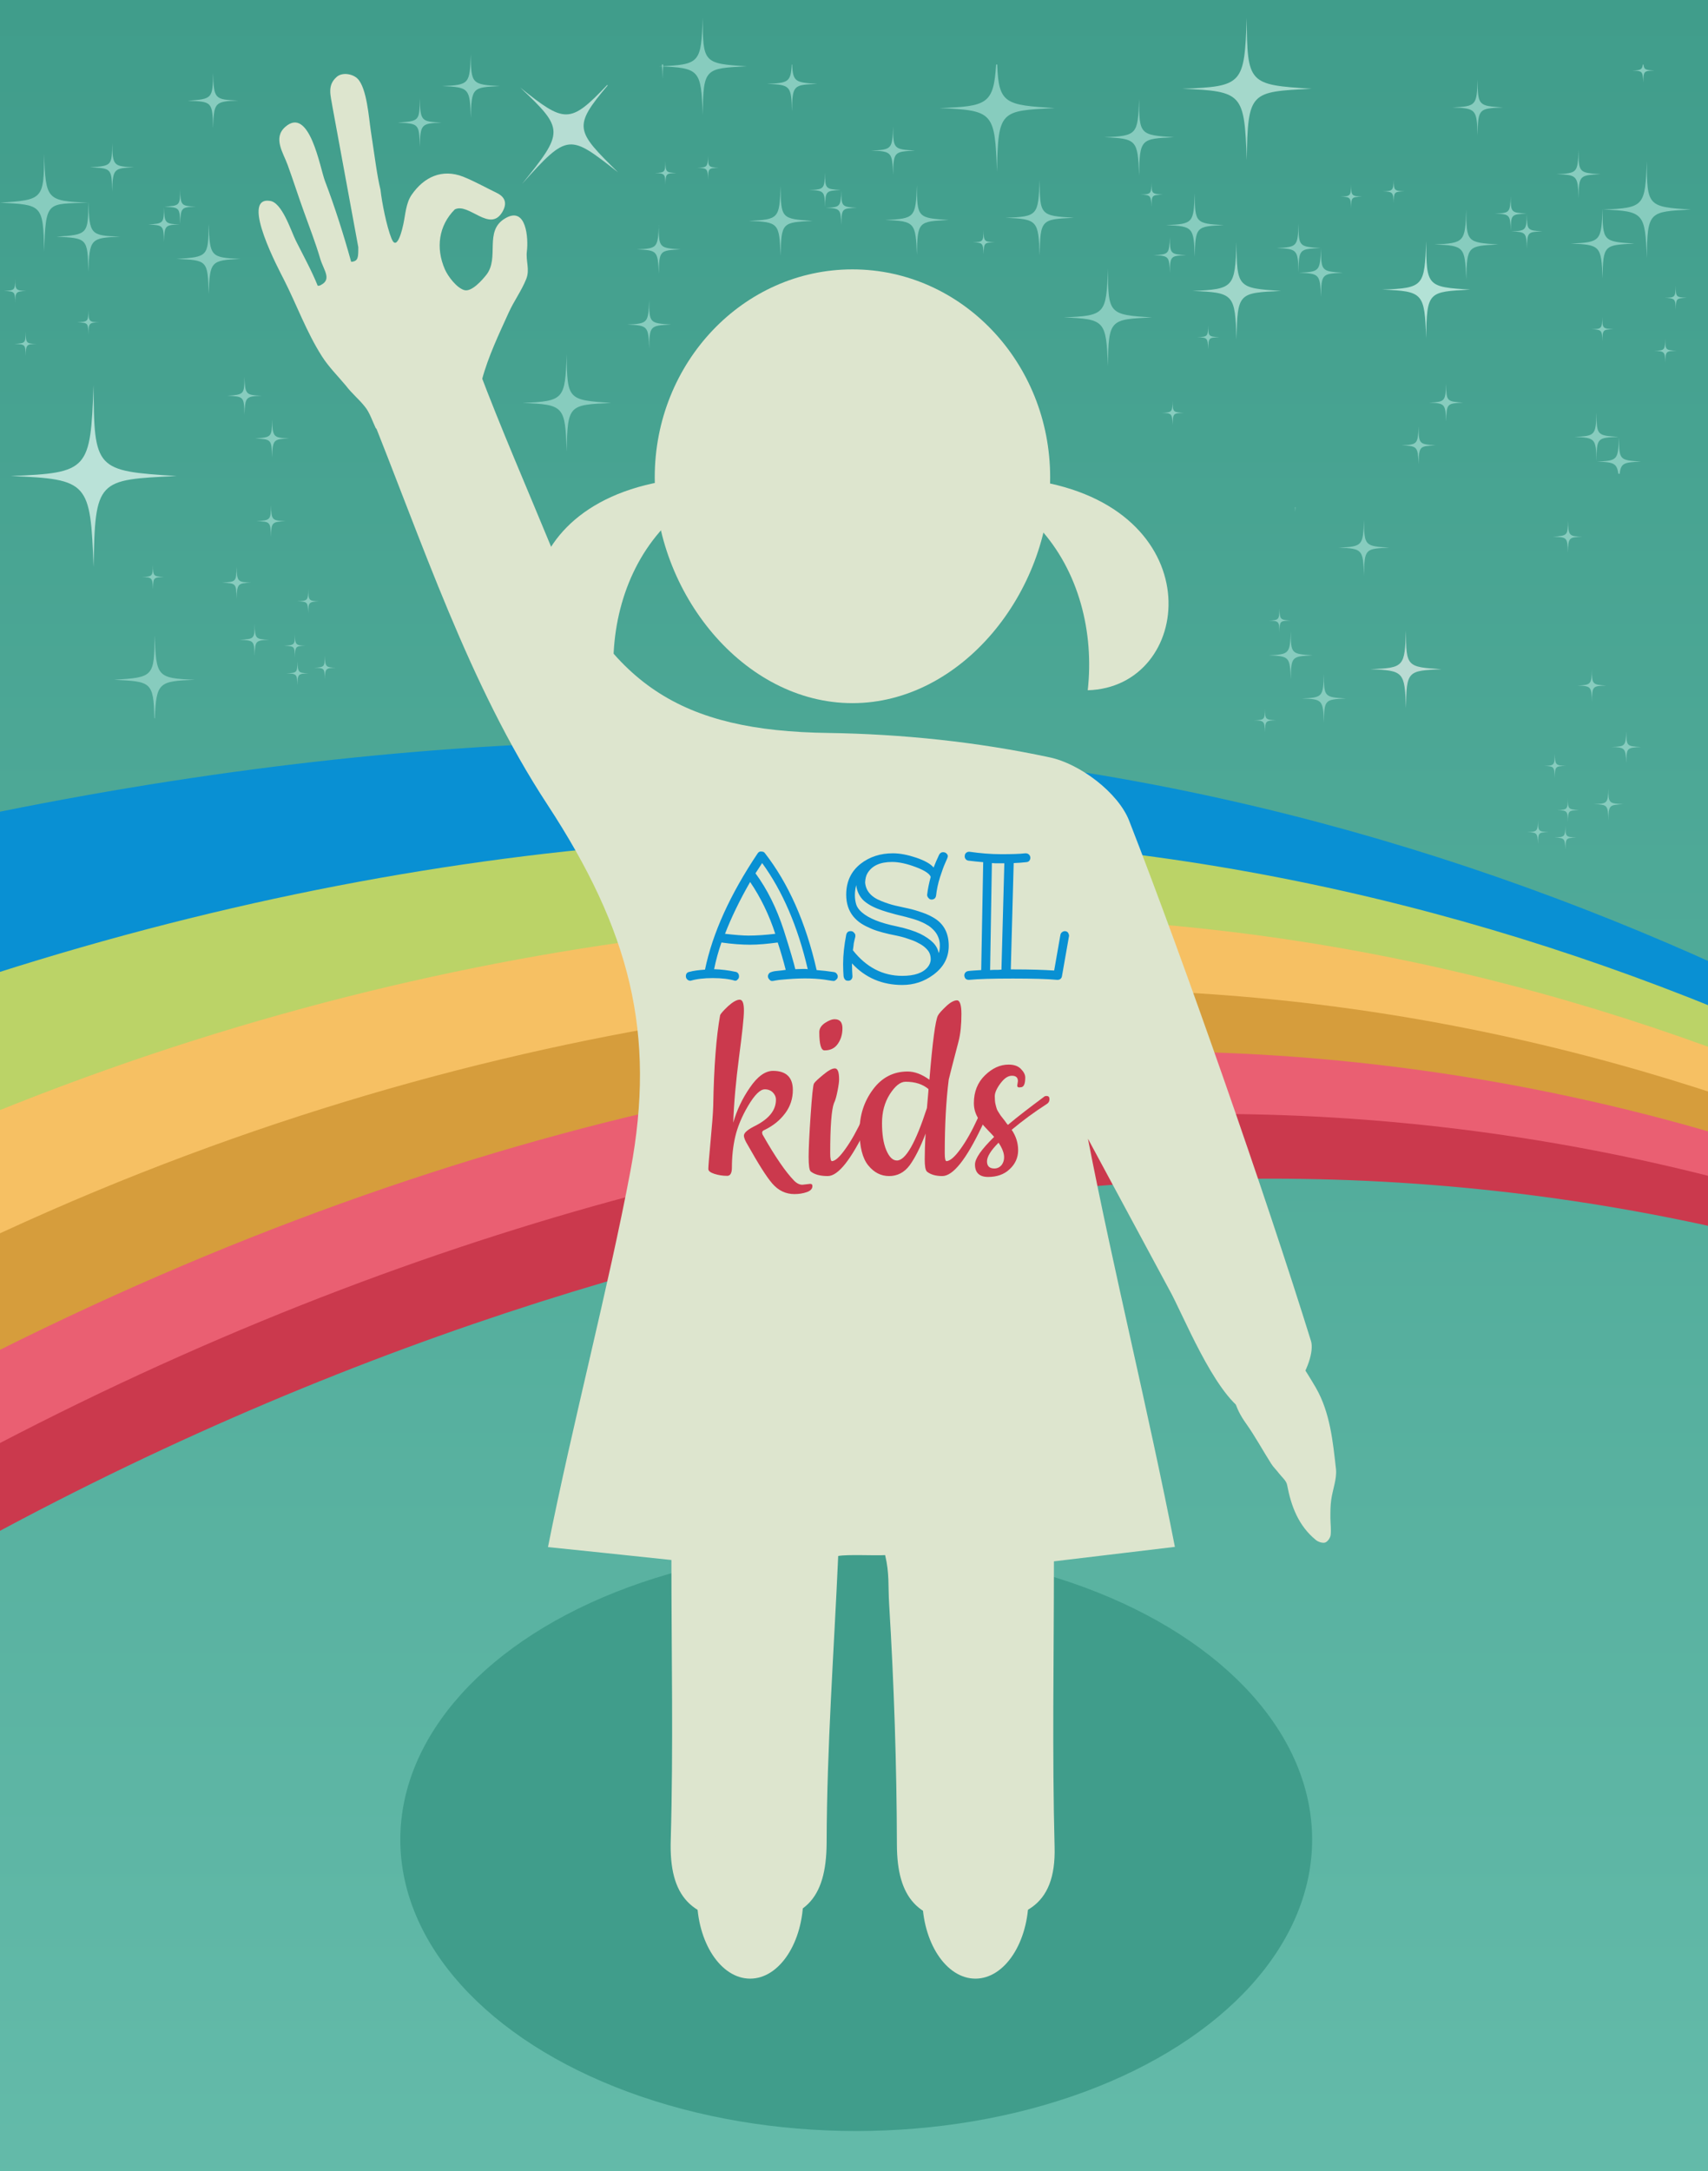 <svg xmlns="http://www.w3.org/2000/svg" xmlns:xlink="http://www.w3.org/1999/xlink" version="1.1" id="Layer_1" x="0px" y="0px" width="768px" height="976px" viewBox="0 0 768 976" enable-background="new 0 0 768 976" xml:space="preserve">
<g id="Layer_1_3_">
	<g id="Layer_3">
		<g id="Layer_6">
			
				<linearGradient id="backgroundcolor_1_" gradientUnits="userSpaceOnUse" x1="1718" y1="228" x2="1718" y2="-796" gradientTransform="matrix(1 0 0 1 -1334 796)">
				<stop offset="0" style="stop-color:#65BCAB"/>
				<stop offset="1" style="stop-color:#409D8B"/>
			</linearGradient>
			<rect id="backgroundcolor" fill="url(#backgroundcolor_1_)" width="768" height="976"/>
		</g>
	</g>
	<g id="Layer_2_1_">
		<g>
			<g>
				<g>
					<defs>
						<rect id="SVGID_1_" width="768" height="976"/>
					</defs>
					<clipPath id="SVGID_2_">
						<use xlink:href="#SVGID_1_" overflow="visible"/>
					</clipPath>
					<g id="Layer_4" clip-path="url(#SVGID_2_)">
						<g>
							<path fill="#0990D3" d="M1164.4 707.7C1080.9 629.2 988.2 550.9 878.1 488C760.2 420.7 621.9 365.7 465.3 343.9 c-172.3-24.104-372-8.2-582 48.6c-165.1 44.6-335.7 93.5-514.2 137.1l-20 163.304l73.5 9 c152.3-78.4 300.7-151.5 445.8-213.604C82 397 287.9 368.8 461.9 382.7C618.3 395.2 758.3 443.5 876.2 506.2 C987.3 565.3 1079.8 641.1 1162.1 716.7c77.4 71.1 147.7 143.9 201.5 221.7c0.104 0.2 0.3 0.4 0.4 0.6l6.8 0.8 c-1.7-2.5-3.396-5-5.2-7.5C1311.5 854.7 1242 780.7 1164.4 707.7z"/>
							<path fill="#0066B2" d="M900.3 486.9c105.604 60.3 194.6 135.5 274.8 210.8C1095.2 622.5 1006 547.2 900.3 486.9z"/>
							<path fill="#BBD367" d="M456.5 416.6c156.2 3.2 296.6 45.4 415.5 104c111.4 54.9 205 127.9 287.9 201.4 c75.196 66.7 143.9 136.5 197 211.7l7.1 0.896c-0.1-0.1-0.1-0.196-0.2-0.3c-53.896-77.5-123.8-150.7-201.2-221.7 c-82.5-75.5-175.3-151.5-286.196-210.3c-118.5-62.8-258.304-111-415-123.3C288.2 365.6 82 394.3-131.4 485.9 C-273.7 547-419.2 619.8-568.5 698.5l184.4 22.5c77.3-52.4 154.1-100.6 230.6-144.1"/>
							<path fill="#F6C063" d="M-379.5 715.5l103.2 12.6c30.2-22.896 60.5-44.896 90.9-65.896C34.8 509.8 264.3 455 447.4 448.5 c159-5.6 301.6 30.7 420.9 84.7c111.8 50.5 205.8 120.6 288.8 191.896C1231.3 788.8 1298 854.7 1350.4 927l6.696 0.8 c-52.896-75-121.3-144.2-196.5-211.1C1077.8 643.1 984.1 570.2 872.7 515.3C754 456.8 613.6 414.9 457.4 412.3 C279.2 409.3 61.3 450.6-154 573.7"/>
							<path fill="#D69D3C" d="M1158.1 721.9C1074.9 650.3 980.5 580.1 868.8 529.7C749.7 476 607.4 439.5 448.4 445.4 C264.8 452.2 34.5 508-186.5 661.3c-29.1 20.2-58 41.2-86.9 63.104l70.7 8.6C24.1 574.5 251 498.6 434.4 482 c162.1-14.6 309.1 16.5 429.9 66.1c112 46 206.8 113 290.8 182.7c70.9 58.8 136.5 121.7 187.6 190.9l7.198 0.9 C1297.7 850.8 1231.2 784.8 1158.1 721.9z"/>
							<path fill="#EA5F72" d="M1155.9 725.1C1071.9 655.4 977.1 588.4 865.1 542.4C744.3 492.8 597.3 461.6 435.2 476.3 c-183.4 16.604-410.3 92.4-637.1 251l61.6 7.5C57.8 602.9 257.2 535.9 419.8 512.8c164.7-23.396 317.2 1.9 441 47.9 c111.8 41.5 207.7 106.7 291.9 174.1c69.3 55.5 133.6 114.2 183.8 180.5l7.2 0.9C1292.4 846.8 1226.8 783.9 1155.9 725.1z"/>
							<path fill="#CB394D" d="M1152.9 731.6C1068.8 664.2 972.9 599 861 557.5c-123.8-46-276.3-71.2-441-47.9 C257.4 532.7 58 599.7-140.1 731.6l53.9 6.604C84.1 631.5 256.1 572.3 399.4 545.8C571 514.1 727.4 532.7 857.1 575.4 c111.304 36.7 207.7 99 292.7 164.8c66.7 51.7 128.2 108 177.9 170.7l9.1 1.1C1286.5 845.8 1222.2 787.1 1152.9 731.6z"/>
						</g>
					</g>
				</g>
			</g>
		</g>
	</g>
	<g id="Layer_1_2_">
		<g id="Layer_7">
			<ellipse fill="#409D8B" cx="385" cy="827" rx="205" ry="131"/>
		</g>
		<g id="Layer_5">
			<g>
				<path fill="#87CCBE" d="M748.8 152.2c-0.2 5.2-0.2 5.4-5 5.5c4.7 0.2 4.9 0.4 5 5.5c0.103-5.4 0.2-5.3 5-5.5 C748.899 157.4 748.8 157.4 748.8 152.2z"/>
				<path fill="#87CCBE" d="M753.5 128.4c-0.2 5.2-0.2 5.4-5 5.5c4.7 0.2 4.9 0.4 5 5.5c0.1-5.4 0.2-5.3 5-5.5 C753.6 133.6 753.5 133.6 753.5 128.4z"/>
				<path fill="#87CCBE" d="M720.5 142.5c-0.2 5.2-0.2 5.4-5 5.5c4.7 0.2 4.9 0.4 5 5.5c0.1-5.4 0.2-5.3 5-5.5 C720.6 147.7 720.5 147.7 720.5 142.5z"/>
				<path fill="#87CCBE" d="M709.8 89.2c0.103-10.5 0.5-10.4 9.9-10.9c-9.7-0.6-9.9-0.7-9.9-10.9c-0.397 10.2-0.5 10.5-9.897 10.9 C709.2 78.6 709.5 79 709.8 89.2z"/>
				<path fill="#87CCBE" d="M728 196.6c-0.5 10.2-0.601 10.5-9.9 10.9c7.303 0.3 8.9 0.6 9.6 5.5h0.6c0.5-5.1 2.3-5.1 9.603-5.5 C728.2 206.9 728 206.8 728 196.6z"/>
				<path fill="#87CCBE" d="M727.8 196.4c-9.7-0.6-9.897-0.7-9.897-10.9c-0.399 10.2-0.603 10.5-9.899 10.9 c9.3 0.4 9.6 0.7 9.9 10.9C717.899 196.7 718.3 196.8 727.8 196.4z"/>
				<path fill="#87CCBE" d="M705 358.8c-0.101 5.104-0.2 5.2-4.8 5.4c4.6 0.1 4.7 0.4 4.8 5.396c0.1-5.3 0.2-5.196 5-5.396 C705.1 363.8 705 363.8 705 358.8z"/>
				<path fill="#87CCBE" d="M691.6 368.7c-0.197 5.1-0.396 5.2-5 5.396c4.604 0.1 4.7 0.4 5 5.304c0-5.2 0.2-5.2 4.803-5.304 C691.7 373.8 691.6 373.8 691.6 368.7z"/>
				<path fill="#87CCBE" d="M703.899 371.1c-0.199 5.104-0.199 5.2-5 5.4c4.697 0.2 4.7 0.4 5 5.4c0.101-5.2 0.197-5.2 5-5.4 C704 376.3 703.9 376.2 703.9 371.1z"/>
				<path fill="#87CCBE" d="M699.1 349.7c0.104-5.2 0.2-5.2 5-5.4c-4.697-0.2-4.8-0.396-5-5.396c-0.1 5.1-0.197 5.3-4.8 5.4 C698.8 344.5 698.9 344.6 699.1 349.7z"/>
				<path fill="#87CCBE" d="M595.3 324.9c0.103-10.5 0.5-10.4 9.9-10.9c-9.7-0.6-9.9-0.7-9.9-10.9c-0.397 10.2-0.6 10.5-9.897 10.9 C594.7 314.3 594.9 314.7 595.3 324.9z"/>
				<path fill="#87CCBE" d="M580.399 305.5c0.101-10.5 0.5-10.4 9.897-10.9c-9.7-0.6-9.897-0.7-9.897-10.8 c-0.399 10-0.603 10.4-9.899 10.8C579.8 295 580 295.3 580.4 305.5z"/>
				<path fill="#BAE2D8" d="M42.1 255c0.6-39.6 1.8-39.3 37.3-41c-36.3-2.3-37.2-2.7-37.3-40.9C40.6 211.3 40 212.6 4.8 214 C39.9 215.4 40.6 216.8 42.1 255z"/>
				<path fill="#87CCBE" d="M582.5 228h-0.2c0.103 0.6 0.1 1.3 0.1 2.1C582.5 229.3 582.5 228.6 582.5 228z"/>
				<path fill="#87CCBE" d="M575.3 284.3c0.103-5.2 0.2-5.2 5-5.3c-4.7-0.4-4.8-0.4-5-5.4c-0.1 5-0.2 5.2-4.8 5.4 C575.1 279.1 575.2 279.4 575.3 284.3z"/>
				<path fill="#87CCBE" d="M731.3 328.7c-0.397 6.7-0.397 6.896-6.7 7.1c6.2 0.2 6.3 0.5 6.7 7.3c0-7 0.2-6.896 6.5-7.3 C731.399 335.5 731.3 335.4 731.3 328.7z"/>
				<path fill="#87CCBE" d="M723.2 354.4c-0.2 6.696-0.4 6.896-6.5 7.1c6.199 0.2 6.3 0.5 6.5 7.3c0.1-7 0.396-6.896 6.699-7.3 C723.399 361.2 723.2 361.1 723.2 354.4z"/>
				<path fill="#87CCBE" d="M722.3 308.2c-6.3-0.4-6.5-0.5-6.5-7.3c-0.2 6.8-0.397 7-6.5 7.3c6.2 0.2 6.3 0.5 6.5 7.3 C715.899 308.4 716.1 308.4 722.3 308.2z"/>
				<path fill="#87CCBE" d="M568.8 329.2c0.103-5.2 0.2-5.2 5-5.4c-4.8-0.2-5-0.398-5-5.3c-0.1 5-0.2 5.2-5 5.3 C568.5 324 568.6 324.2 568.8 329.2z"/>
				<path fill="#87CCBE" d="M738.899 37.1c0.101-5.2 0.197-5.2 5-5.4c-3.801-0.2-4.699-0.3-4.899-2.7h-0.3 c-0.301 2.4-1.104 2.6-4.801 2.7C738.6 31.9 738.6 32 738.9 37.1z"/>
				<path fill="#9FD6C9" d="M556 108.9c-0.7 20.3-1.101 21.1-19.8 21.9c18.8 0.7 19.1 1.5 19.8 21.8c0.399-21.1 1-20.9 20-21.8 C556.6 129.5 556.1 129.4 556 108.9z"/>
				<path fill="#87CCBE" d="M498.2 120.8c-0.801 20.5-1.104 21.1-20 21.9c18.8 0.7 19.1 1.5 20 21.8c0.199-21.1 1-20.9 19.8-21.8 C498.7 141.5 498.2 141.2 498.2 120.8z"/>
				<path fill="#B3E2D6" d="M641.3 108.4c-0.8 20.3-1.1 21.1-19.8 21.8c18.6 0.7 19 1.6 19.8 21.9c0.2-21.2 1-20.9 19.8-21.9 C641.8 129 641.3 128.8 641.3 108.4z"/>
				<path fill="#87CCBE" d="M740.5 72.4c-0.8 20.3-1.101 21.1-19.8 21.8c18.6 0.7 19 1.6 19.8 21.9c0.2-21.2 1-20.9 19.8-21.9 C741 93 740.5 92.7 740.5 72.4z"/>
				<path fill="#A4D8CB" d="M560.6 72c0.5-31 1.5-30.7 29.2-32.1c-28.397-1.8-29-2.1-29.2-31.9c-1.1 29.8-1.6 30.9-29 31.9 C558.899 41 559.5 42.1 560.6 72z"/>
				<path fill="#87CCBE" d="M474.3 48.6C452.2 47.2 449 46.8 448.4 29h-0.5c-1.103 17.9-4.103 18.8-25.5 19.6 c24.397 1 24.9 1.9 25.9 28.6C448.8 49.6 449.7 49.8 474.3 48.6z"/>
				<path fill="#87CCBE" d="M550.3 101.2c-12.7-0.7-13-1-13.1-14.3c-0.5 13.3-0.604 13.8-12.9 14.3c12.2 0.5 12.5 1 12.9 14.3 C537.5 101.7 538 101.8 550.3 101.2z"/>
				<path fill="#87CCBE" d="M526 106.6c-0.3 7.5-0.3 7.8-7.3 8.1c6.896 0.3 7.1 0.5 7.3 8.1c0.1-7.8 0.399-7.8 7.399-8.1 C526.2 114.3 526.1 114.1 526 106.6z"/>
				<path fill="#87CCBE" d="M594 111.7c-0.5 10.2-0.601 10.5-9.9 10.9c9.303 0.4 9.4 0.7 9.9 10.9c0.1-10.5 0.5-10.4 9.8-10.9 C594.3 122 594 121.9 594 111.7z"/>
				<path fill="#87CCBE" d="M637.899 191.7c-0.399 7.9-0.5 8.2-7.699 8.5c7.199 0.3 7.3 0.6 7.7 8.5 c0.101-8.2 0.397-8.1 7.601-8.5C638.1 199.7 637.9 199.6 637.9 191.7z"/>
				<path fill="#87CCBE" d="M650.3 172.5c-0.397 7.9-0.5 8.2-7.7 8.5c7.2 0.3 7.3 0.6 7.7 8.5c0.103-8.2 0.4-8.1 7.603-8.5 C650.5 180.5 650.3 180.4 650.3 172.5z"/>
				<path fill="#87CCBE" d="M593.8 111.5c-9.7-0.6-9.897-0.7-9.897-10.9c-0.399 10.2-0.603 10.5-9.899 10.9 c9.3 0.4 9.6 0.7 9.9 10.9C584 111.8 584.3 112 593.8 111.5z"/>
				<path fill="#87CCBE" d="M659.3 94.2c-0.5 14.6-0.8 15.1-14.3 15.7c13.5 0.5 13.7 1 14.3 15.7c0.3-15.1 0.7-15 14.4-15.7 C659.7 109 659.3 108.9 659.3 94.2z"/>
				<path fill="#87CCBE" d="M720.6 93.8c-0.6 14.6-0.8 15.1-14.3 15.7c13.4 0.5 13.7 1.1 14.3 15.7c0.2-15.2 0.7-15 14.303-15.7 C720.899 108.6 720.6 108.5 720.6 93.8z"/>
				<path fill="#87CCBE" d="M686.6 96.2c-0.3 7.3-0.396 7.6-7.1 7.8c6.7 0.3 6.8 0.5 7.1 7.8c0.104-7.6 0.303-7.5 7-7.8 C686.7 103.6 686.6 103.5 686.6 96.2z"/>
				<path fill="#87CCBE" d="M686.399 96c-7-0.4-7.103-0.5-7.103-7.8c-0.3 7.3-0.397 7.6-7.1 7.8c6.697 0.3 6.9 0.5 7.1 7.8 C679.399 96.3 679.6 96.4 686.4 96z"/>
				<path fill="#87CCBE" d="M543.3 146.2c-0.2 5.1-0.2 5.2-5 5.4c4.7 0.1 4.7 0.4 5 5.4c0.103-5.3 0.2-5.2 5-5.4 C543.399 151.3 543.3 151.3 543.3 146.2z"/>
				<path fill="#87CCBE" d="M527.3 180.2c-0.2 5.1-0.2 5.2-5 5.4c4.7 0.1 4.7 0.4 5 5.4c0.103-5.3 0.2-5.2 5-5.4 C527.399 185.3 527.3 185.3 527.3 180.2z"/>
				<path fill="#87CCBE" d="M626.7 91.4c0-5.2 0.199-5.2 4.8-5.4c-4.7-0.2-4.8-0.4-4.8-5.3c-0.2 5-0.4 5.2-5 5.3 C626.3 86.2 626.5 86.4 626.7 91.4z"/>
				<path fill="#87CCBE" d="M607.5 83c-0.101 5.1-0.2 5.2-4.8 5.4c4.6 0.1 4.7 0.4 4.8 5.4c0.1-5.3 0.2-5.2 5-5.4 C607.7 88.1 607.6 88.1 607.5 83z"/>
				<path fill="#87CCBE" d="M442.3 103.5c-0.2 5.1-0.2 5.3-5 5.4c4.7 0.2 4.7 0.4 5 5.4c0.103-5.2 0.2-5.2 5-5.4 C442.5 108.7 442.3 108.5 442.3 103.5z"/>
				<path fill="#87CCBE" d="M517.8 82.1c-0.2 5.1-0.2 5.2-5 5.4c4.603 0.1 4.7 0.4 5 5.4c0-5.3 0.2-5.2 5-5.4 C517.899 87.1 517.8 87.1 517.8 82.1z"/>
				<path fill="#87CCBE" d="M512.2 79c0.199-16.7 0.8-16.6 15.699-17.3c-15.399-1-15.699-1.2-15.699-17.3 c-0.604 16.1-0.801 16.7-15.7 17.3C511.2 62.3 511.6 62.9 512.2 79z"/>
				<path fill="#BADBD3" d="M632.2 318.35c0.199-16.899 0.8-16.8 16-17.5c-15.604-1-16-1.1-16-17.4c-0.604 16.3-0.801 16.8-16 17.4 C631.3 301.4 631.6 302.1 632.2 318.35z"/>
				<path fill="#87CCBE" d="M613.3 258.7c0.2-12.1 0.603-12 11.4-12.5c-11-0.7-11.301-0.8-11.4-12.5c-0.397 11.6-0.6 12-11.3 12.5 C612.7 246.6 612.9 247.1 613.3 258.7z"/>
				<path fill="#87CCBE" d="M664.399 60.8c0.197-12.1 0.601-12 11.397-12.5c-11-0.7-11.3-0.8-11.397-12.5 c-0.399 11.6-0.603 12-11.303 12.5C663.8 48.7 664 49.2 664.4 60.8z"/>
				<path fill="#87CCBE" d="M412.3 131.9c-0.2 5.2-0.2 5.4-5 5.5c4.7 0.2 4.9 0.4 5 5.5c0.101-5.4 0.2-5.3 5-5.5 C412.398 137.2 412.3 137.1 412.3 131.9z"/>
				<path fill="#87CCBE" d="M401.6 78.6c0.104-10.5 0.5-10.4 9.9-10.9c-9.7-0.6-9.9-0.7-9.9-10.9C401.2 67 401.1 67.3 391.7 67.7 C401 68 401.2 68.4 401.6 78.6z"/>
				<path fill="#87CCBE" d="M254.8 159.25c-0.7 20.3-1.1 21.1-19.8 21.9c18.8 0.7 19.1 1.5 19.8 21.8c0.4-21.1 1-20.9 20-21.8 C255.4 179.8 255 179.8 254.8 159.25z"/>
				<path fill="#87CCBE" d="M298.2 29h-0.6c0.2 1.7 0.3 3.8 0.4 6.5C298 32.8 298.1 30.7 298.2 29z"/>
				<path fill="#87CCBE" d="M316 8c-0.8 20.3-1.1 21.1-19.8 21.8c18.6 0.7 19 1.6 19.8 21.9c0.2-21.2 1-20.9 19.8-21.9 C316.4 28.6 316 28.3 316 8z"/>
				<path fill="#87CCBE" d="M467.5 81c-0.7 15.8-0.8 16.4-15.4 16.9c14.5 0.6 14.8 1.2 15.4 17c0.2-16.4 0.8-16.3 15.399-17 C467.899 97 467.5 96.8 467.5 81z"/>
				<path fill="#B6DDD3" d="M234.812 82.611c20.676-23.104 21.235-22.222 43.088-5.143c-18.992-18.701-20.458-20.369-4.644-39.083 l-0.227-0.196c-16.808 17.722-19.115 17.179-39.12 1.172C253.824 58.1 253.6 59.3 234.8 82.611z"/>
				<path fill="#87CCBE" d="M224.8 38.7c-12.7-0.7-13-1-13.1-14.3c-0.5 13.3-0.6 13.8-12.9 14.3c12.2 0.5 12.5 1 12.9 14.3 C212 39.2 212.5 39.3 224.8 38.7z"/>
				<path fill="#87CCBE" d="M296.25 101.2c-0.5 10.2-0.6 10.5-9.9 10.9c9.3 0.4 9.4 0.7 9.9 10.9c0.1-10.5 0.5-10.4 9.8-10.9 C296.45 111.5 296.2 111.4 296.2 101.2z"/>
				<path fill="#87CCBE" d="M329.7 181.1c-0.4 7.9-0.5 8.2-7.7 8.5c7.2 0.3 7.3 0.6 7.7 8.5c0.1-8.2 0.4-8.1 7.6-8.5 C329.9 189.1 329.7 189 329.7 181.1z"/>
				<path fill="#87CCBE" d="M342.1 162c-0.4 7.9-0.5 8.2-7.7 8.5c7.2 0.3 7.3 0.6 7.7 8.5c0.1-8.2 0.4-8.1 7.6-8.5 C342.3 169.9 342.1 169.8 342.1 162z"/>
				<path fill="#87CCBE" d="M301.8 145.9c-9.7-0.6-9.9-0.7-9.9-10.9c-0.4 10.2-0.6 10.5-9.9 10.9c9.3 0.4 9.6 0.7 9.9 10.9 C292 146.3 292.4 146.4 301.8 145.9z"/>
				<path fill="#87CCBE" d="M351 83.6c-0.5 14.6-0.8 15.1-14.3 15.7c13.5 0.5 13.7 1 14.3 15.7c0.3-15.1 0.7-15 14.4-15.7 C351.4 98.4 351.1 98.3 351 83.6z"/>
				<path fill="#87CCBE" d="M412.3 83.2c-0.6 14.6-0.8 15.1-14.3 15.7c13.398 0.5 13.7 1.1 14.3 15.7c0.2-15.2 0.7-15 14.3-15.7 C412.7 98 412.3 97.9 412.3 83.2z"/>
				<path fill="#87CCBE" d="M378.3 85.6c-0.3 7.3-0.4 7.6-7.1 7.8c6.7 0.3 6.8 0.5 7.1 7.8c0.1-7.6 0.3-7.5 7-7.8 C378.5 93 378.3 92.9 378.3 85.6z"/>
				<path fill="#87CCBE" d="M378.1 85.4c-7-0.4-7.1-0.5-7.1-7.8c-0.3 7.3-0.4 7.6-7.1 7.8c6.7 0.3 6.9 0.5 7.1 7.8 C371.1 85.7 371.4 85.8 378.1 85.4z"/>
				<path fill="#87CCBE" d="M68.8 254c-0.2 5.1-0.2 5.2-5 5.4c4.7 0.1 4.7 0.4 5 5.4c0.1-5.3 0.2-5.2 5-5.4 C69 259.1 68.8 259.1 68.8 254z"/>
				<path fill="#87CCBE" d="M318.4 80.8c0-5.2 0.2-5.2 4.8-5.4c-4.7-0.2-4.8-0.4-4.8-5.3c-0.2 5-0.4 5.2-5 5.3 C318.1 75.6 318.2 75.8 318.4 80.8z"/>
				<path fill="#87CCBE" d="M299.2 72.4c-0.1 5.1-0.2 5.2-4.8 5.4c4.6 0.1 4.7 0.4 4.8 5.4c0.1-5.3 0.2-5.2 5-5.4 C299.4 77.5 299.3 77.5 299.2 72.4z"/>
				<path fill="#87CCBE" d="M356.1 50.2c0.2-12.1 0.6-12 11.4-12.5c-9.7-0.6-11-0.8-11.3-8.7H356c-0.4 8-1.7 8.3-11.1 8.7 C355.5 38.1 355.8 38.6 356.1 50.2z"/>
				<path fill="#87CCBE" d="M11.5 149.1c0 5.2-0.1 5.2-5 5.5c4.8 0.2 5 0.2 5 5.5c0.2-5.2 0.3-5.4 5-5.5 C11.7 154.5 11.7 154.3 11.5 149.1z"/>
				<path fill="#87CCBE" d="M11.8 130.8c-4.8-0.2-4.9-0.4-5-5.5c0 5.2-0.1 5.2-5 5.5c4.8 0.2 5 0.2 5 5.5 C6.9 131.2 7.1 131 11.8 130.8z"/>
				<path fill="#87CCBE" d="M39.7 139.4c0 5.2-0.1 5.2-5 5.5c4.8 0.2 5 0.2 5 5.5c0.2-5.2 0.3-5.4 5-5.5 C40 144.8 39.9 144.6 39.7 139.4z"/>
				<path fill="#87CCBE" d="M50.4 86.1c0.4-10.2 0.6-10.5 9.9-10.9c-9.4-0.4-9.6-0.7-9.9-10.9c0 10.2-0.2 10.3-9.9 10.9 C49.9 75.7 50.3 75.5 50.4 86.1z"/>
				<path fill="#87CCBE" d="M69.5 285.6c-0.1 18.7-0.5 18.9-18.2 20c16.4 0.8 17.8 0.7 18.1 17.3h0.2c0.7-16.102 1.8-16.7 18-17.3 C70.5 304.9 70.3 304.2 69.5 285.6z"/>
				<path fill="#87CCBE" d="M132.6 295.7c0.1-5.1 0.2-5.3 4.8-5.4c-4.6-0.2-4.7-0.4-4.8-5.4c0 5.1-0.1 5.1-5 5.4 C132.4 290.5 132.5 290.4 132.6 295.7z"/>
				<path fill="#87CCBE" d="M146 305.5c0.2-5 0.4-5.2 5-5.3c-4.6-0.2-4.7-0.4-5-5.4c0 5.1-0.1 5.1-4.8 5.4 C145.8 300.3 146 300.3 146 305.5z"/>
				<path fill="#87CCBE" d="M133.7 308.1c0.2-5.1 0.2-5.2 5-5.399c-4.7-0.2-4.7-0.4-5-5.4c0 5.1-0.1 5.2-5 5.4 C133.4 302.9 133.6 302.9 133.7 308.1z"/>
				<path fill="#87CCBE" d="M143.4 270.3c-4.6-0.1-4.7-0.4-4.8-5.4c-0.1 5.1-0.2 5.2-5 5.4c4.7 0.2 4.8 0.2 5 5.4 C138.7 270.7 138.8 270.6 143.4 270.3z"/>
				<path fill="#87CCBE" d="M705 234c0 6.8-0.2 6.8-6.7 7.3c6.3 0.2 6.5 0.2 6.7 7.1c0.2-6.7 0.399-6.9 6.5-7.1 C705.399 241.1 705.3 240.8 705 234z"/>
				<path fill="#87CCBE" d="M106.3 254.8c0 6.7-0.1 6.8-6.5 7.1c6.3 0.4 6.5 0.2 6.5 7.3c0.4-6.8 0.5-7 6.7-7.3 C106.7 261.7 106.7 261.5 106.3 254.8z"/>
				<path fill="#87CCBE" d="M121 287.6c-6.2-0.2-6.3-0.5-6.5-7.1c0 6.7-0.2 6.8-6.7 7.1c6.3 0.4 6.5 0.2 6.7 7.3 C114.7 288.1 114.8 287.9 121 287.6z"/>
				<path fill="#87CCBE" d="M121.8 227c0 6.8-0.2 6.9-6.5 7.3c6.2 0.2 6.4 0.2 6.5 7.3c0.2-6.8 0.4-7 6.5-7.3 C122.2 234 122.1 233.8 121.8 227z"/>
				<path fill="#87CCBE" d="M19.8 69.3c0 20.3-0.5 20.6-19.8 21.8c18.8 1 19.5 0.7 19.8 21.9c0.905-22.97 1.095-21.196 19.8-21.9 C20.9 90.4 20.6 89.6 19.8 69.3z"/>
				<path fill="#87CCBE" d="M166.2 108.6c0 10.2-0.2 10.3-9.8 10.9c9.3 0.5 9.7 0.4 9.8 10.9c0.5-10.2 0.6-10.5 9.9-10.9 C166.8 119.1 166.7 118.8 166.2 108.6z"/>
				<path fill="#87CCBE" d="M122.3 188.6c0 7.9-0.2 8-7.6 8.5c7.2 0.4 7.5 0.3 7.6 8.5c0.4-7.9 0.5-8.2 7.7-8.5 C122.8 196.8 122.7 196.5 122.3 188.6z"/>
				<path fill="#87CCBE" d="M109.9 169.4c0 7.9-0.2 8-7.6 8.5c7.2 0.4 7.5 0.3 7.6 8.5c0.4-7.9 0.5-8.2 7.7-8.5 C110.4 177.6 110.3 177.3 109.9 169.4z"/>
				<path fill="#87CCBE" d="M188.7 44.2c0 10.2-0.2 10.3-9.9 10.9c9.4 0.5 9.8 0.4 9.9 10.9c0.4-10.2 0.6-10.5 9.9-10.9 C189.3 54.7 189.1 54.4 188.7 44.2z"/>
				<path fill="#87CCBE" d="M108.1 116.4c-13.5-0.6-13.7-1.1-14.3-15.7c-0.1 14.7-0.4 14.8-14.4 15.7c13.7 0.6 14.1 0.5 14.4 15.7 C94.4 117.5 94.7 117 108.1 116.4z"/>
				<path fill="#87CCBE" d="M39.7 122.1c0.6-14.6 0.9-15.2 14.3-15.7c-13.5-0.5-13.7-1-14.3-15.7c0 14.6-0.3 14.8-14.3 15.7 C39 107.1 39.5 106.9 39.7 122.1z"/>
				<path fill="#87CCBE" d="M73.7 108.7c0.3-7.3 0.4-7.6 7.1-7.8c-6.7-0.3-6.8-0.5-7.1-7.8c0 7.3-0.2 7.4-7 7.8 C73.3 101.3 73.6 101.2 73.7 108.7z"/>
				<path fill="#87CCBE" d="M81 100.7c0.3-7.3 0.4-7.6 7.1-7.8c-6.7-0.3-6.9-0.5-7.1-7.8c0 7.3-0.2 7.4-7.1 7.8 C80.6 93.3 80.9 93.2 81 100.7z"/>
				<path fill="#87CCBE" d="M95.8 57.7c0.4-11.6 0.6-12.1 11.3-12.5c-10.7-0.4-10.9-0.8-11.3-12.4c-0.1 11.6-0.4 11.7-11.4 12.5 C95.2 45.7 95.6 45.6 95.8 57.7z"/>
			</g>
		</g>
		<g id="Layer_8">
		</g>
		<g id="Layer_9">
		</g>
		<g id="Layer_2">
		</g>
		<g>
			<g id="Layer_1_1_">
				<rect x="281.3" y="400.1" fill="none" width="202.8" height="244.3"/>
				<g>
					<path fill="#DDE5CE" d="M581.336 590.172c-1.235 19.2 0.4 16.6 10.4 33.788c6.347 11.1 7.6 24.1 9 36.6 c0.396 4.438-1.534 9.115-2.154 13.684c-0.39 2.68-0.375 5.387-0.37 8.194c0.019 2.6 0.4 5.1 0.1 7.7 c-0.188 1.29-1.412 3.009-2.538 3.332c-1.125 0.322-3.085-0.312-4.126-1.188c-7.774-6.355-11.077-15.106-12.908-24.759 c-0.367-1.932-2.364-3.474-3.649-5.168c-1.101-1.479-2.514-2.777-3.506-4.354c-3.794-5.979-7.168-12.229-11.274-18.027 c-5.207-7.277-7.513-14.458-4.287-23.354c1.386-4.014 1.324-8.93 0.526-13.296c-1.446-8.021-3.812-15.806-5.862-23.768 C560.751 576.2 571.2 593.7 581.3 590.172z"/>
					<g>
						<g>
							<path fill="#DDE5CE" d="M525.6 579.5c6.2 10.9 20 46.4 34.2 55.2c17.8 4.7 32.4-22.8 29.7-31.8 c-20.3-65.4-56.9-170.2-81.8-234c-4.9-12.5-22-25.5-35.604-28.4c-32.6-7-66.396-10.5-99.7-11c-66.3-0.9-99-21.6-124.8-84.2 c-10.9-26.5-22.4-52.8-32.5-79.6c-7-18.5-19.6-29.1-36.5-17.9c-8.8 5.8-16.9 26.1-13.3 35c24.6 60.8 45.4 124.9 80.9 179 c37 56.5 48.9 102.6 37.3 164.5c-9.9 52.5-26.2 114.3-37.1 169.2c17.6 1.8 32 3.3 55.5 5.8c0 41.6 0.9 83.8-0.3 125.9 c-0.8 25.5 9.2 36.1 34.6 36.5c25.3 0.4 35.4-9.5 35.5-35.4c0.1-42.896 3.3-85.896 5.2-128.8c4.1-0.8 16.8-0.1 21.1-0.4 c2 8.3 1.3 13.7 1.8 21.9c2.2 36.1 3.4 72.3 3.5 108.5c0.104 23.3 9.2 34.7 33.1 34.3c22.8-0.396 38.6-5.8 37.8-33.6 c-1.104-42.2-0.3-84.4-0.3-128.3c21.1-2.5 36.6-4.4 54.396-6.5c-12-61.4-27.5-123.804-39.1-183.5"/>
							<path fill="#DDE5CE" d="M161.1 111.1c0 4.4 0.1 6.4-3.2 6.6c-3.337-12.017-7.333-24.686-11.804-36.393 c-2.177-5.702-6.893-33.896-17.837-24.252c-5.662 4.989-0.855 11.7 1.1 17.145c2.512 6.9 4.8 14.1 7.3 21 c2.474 6.9 5.2 13.9 7.3 21c1.631 5.6 6 9.946-1 12.5c-0.2-0.5 1.1-0.4 0 0c-2.8-6.994-6.543-13.725-9.908-20.453 c-2.223-4.446-6.257-17.485-11.792-17.947c-13.577-1.933 4.7 32 6.3 35.188c5.889 11.6 10.2 23.7 17.2 34.7 c3.059 4.8 7.2 8.9 10.8 13.212c2.542 3.4 5.9 6.1 8.5 9.4c2.176 2.6 3.5 6.8 5 9.9 c7.044-5.765 13.085-12.146 21.466-15.974c4.598-2.101 9.52-4.184 14.489-5.177c1.612-0.302 11.742-0.048 11.742-0.957 c2.713-10.176 7.649-20.519 12.017-30.144c2.334-5.143 5.741-9.749 7.841-15c1.741-4.348-0.274-8.024 0.312-12.637 c0.658-5.174-0.055-20.587-9.912-14.562c-9.478 5.683-2.253 17.668-8.363 25.35c-1.7 2.138-6.592 7.866-9.962 6.8 c-3.395-1.061-7.248-6.131-8.638-9.3c-4.222-9.626-2.779-19.732 4.463-26.962c6.296-3.156 15.8 10.7 21.4 1.1 c2.193-3.796 1.32-6.645-2.593-8.539c-4.934-2.389-10.008-5.241-15.084-7.272c-9.443-3.671-17.572 0.12-23.1 8.1 c-2.66 3.802-2.823 9.009-3.8 13.4c-0.204 0.954-2.699 12.72-5.288 6.325c-2.203-5.444-4.328-16.196-4.961-21.975 c-1.492-5.962-2.562-14.645-4.351-26.451c-0.872-5.756-1.765-19.185-5.911-23.407c-2.204-2.244-6.875-3.05-9.382-0.881 c-4.508 3.901-2.704 8.512-1.907 13.7"/>
						</g>
						<g>
							<path fill="#DDE5CE" d="M472.2 214.6c0-51.6-39.8-93.5-88.9-93.5c-49.1 0-88.9 41.9-88.9 93.5s39.8 101.5 88.9 101.5 C432.3 316.1 472.2 266.3 472.2 214.6z"/>
							<path fill="#DDE5CE" d="M468.4 216.6c-3.5 3.9-7.5 7.6-11.7 11c0.396 0.4 0.9 0.7 1.3 1.1c1.9 1.8 3.8 4.2 6.3 5.2 c1.5 0.6 2.7 1.8 2.9 3.3c18 19.5 24.8 47.2 21.9 73.1C536.5 309 545.2 230.7 468.4 216.6z"/>
							<path fill="#DDE5CE" d="M297.1 216.6c3.5 3.9 7.5 7.6 11.7 11c-0.4 0.4-0.9 0.7-1.3 1.1c-1.9 1.8-3.8 4.2-6.3 5.2 c-1.5 0.6-2.7 1.8-2.9 3.3c-18 19.5-24.7 47.2-21.9 73.1C229.1 309 220.4 230.7 297.1 216.6z"/>
						</g>
					</g>
				</g>
				<g enable-background="new    ">
					<path fill="#0990D3" d="M330.5 440.9c-2.6-0.804-6-1.2-10-1.2s-7.3 0.396-10 1.2c-0.6 0-1.1-0.2-1.5-0.604 c-0.4-0.396-0.6-0.896-0.6-1.396c0-1.104 0.5-1.804 1.6-2c1.8-0.5 4.1-0.804 7-1c3.4-16.4 11.3-33.804 23.7-52.304 c0.4-0.6 0.9-0.8 1.4-0.8c0.9 0 1.5 0.2 1.8 0.7c10.6 13.6 18.4 31.1 23.3 52.6c2.6 0.2 5.2 0.5 7.8 0.9 c0.5 0.1 0.9 0.3 1.2 0.7c0.3 0.4 0.5 0.8 0.5 1.3s-0.2 1-0.7 1.4c-0.4 0.396-0.8 0.6-1.1 0.6c-0.4 0-1.1-0.1-2.3-0.3 c-5-0.9-11.1-1.104-18.5-0.5c-2.2 0.2-3.8 0.3-4.9 0.5c-1.1 0.2-1.7 0.3-1.7 0.3c-0.1 0-0.2 0-0.5 0s-0.7-0.2-1.1-0.7 c-0.4-0.396-0.6-0.896-0.6-1.396s0.2-0.9 0.5-1.304c0.3-0.396 0.9-0.6 1.6-0.8c0.7-0.2 1.7-0.3 2.7-0.396 c1-0.104 2.1-0.2 3.2-0.4c-1.1-4.3-2.3-8.4-3.6-12.3c-4.5 0.6-8.7 1-12.4 1c-3.7 0-8.1-0.3-12.9-1c-1.4 4-2.5 8-3.3 12 c3.2 0.1 6.5 0.5 9.7 1.2c0.5 0.1 0.8 0.3 1.1 0.696c0.3 0.4 0.4 0.8 0.4 1.4c0 0.5-0.2 1-0.7 1.4 C331.4 440.7 331 440.9 330.5 440.9z M326 419.8c4.5 0.5 8.1 0.8 10.5 0.8c3.8 0 7.8-0.3 12.1-0.8 c-2.8-8.6-6.6-16.396-11.3-23.3C332.7 404.5 328.9 412.3 326 419.8z M357.6 435.7l3.2-0.104h1.2c0.4 0 0.8 0 1.2 0.1 c-4.5-19.3-11.4-35.2-20.5-47.7l-3 4.6c5.3 7.2 9.5 15.7 12.7 25.5C355.4 427.5 357.1 433.4 357.6 435.7z"/>
					<path fill="#0990D3" d="M383.5 427.2c6 7.6 13.4 11.5 22.2 11.5c5.5 0 9.3-1.3 11.5-4c0.8-1 1.3-2.2 1.3-3.5s-0.3-2.4-0.9-3.4 c-0.6-0.896-1.396-1.7-2.3-2.396c-0.899-0.7-2-1.304-3.2-1.9c-1.199-0.6-2.396-1-3.6-1.399c-1.9-0.697-3.9-1.197-5.9-1.601 s-3.896-0.8-5.699-1.3c-1.801-0.5-3.5-1-5.101-1.7c-1.6-0.7-3.1-1.399-4.5-2.3c-1.399-0.9-2.6-2-3.6-3.2 c-2.1-2.6-3.2-5.8-3.2-9.8c0-5.9 2.2-10.5 6.5-13.9c4-3.1 8.8-4.699 14.5-4.699c3.2 0 6.7 0.7 10.6 2 c3.7 1.3 6.3 2.7 7.7 4.399c0.601-1.6 1.4-3.5 2.5-5.8c0.4-0.7 1-1.104 1.7-1.104s1.2 0.2 1.6 0.6 c0.4 0.4 0.6 0.8 0.6 1.2c0 0.396-0.4 1.396-1.104 2.896c-0.696 1.5-1.5 3.7-2.396 6.5c-0.9 2.8-1.5 5.604-1.803 8.4 c-0.101 0.5-0.301 0.896-0.601 1.2c-0.399 0.3-0.8 0.5-1.399 0.5c-0.601 0-1-0.2-1.397-0.7c-0.397-0.4-0.603-0.9-0.603-1.3 v-0.2c0.303-2.7 0.899-5.4 1.603-8c-0.5-1.4-2.7-2.9-6.7-4.4s-7.5-2.3-10.697-2.3c-5.399 0-9 1.7-11 5 c-0.699 1.1-1 2.5-1.103 4.2c0.3 3.7 2.6 6.5 7.1 8.3c2.197 0.9 4.3 1.6 6.4 2.1s4.103 0.9 5.9 1.3 c1.803 0.4 3.9 1 6.2 1.8c2.4 0.8 4.4 1.8 6.2 3c3.9 2.7 5.8 6.7 5.8 12s-2.3 9.6-6.896 13c-4.2 3.1-8.803 4.6-14 4.6 c-9 0-16.604-3.199-22.6-9.699v0.899c0 1.6 0.1 3.2 0.2 4.8v0.2c0 0.5-0.2 1-0.5 1.3c-0.3 0.4-0.8 0.604-1.4 0.6 c-0.6 0-1.1-0.104-1.4-0.5c-0.4-0.4-0.6-0.9-0.7-1.604c-0.1-1.396-0.2-3.199-0.2-5.396c0-4.104 0.5-8.5 1.4-13.2 c0.3-1.103 0.9-1.603 2-1.603c0.6 0 1.1 0.2 1.5 0.699c0.4 0.4 0.6 0.8 0.6 1.104v0.5c0 0.1 0 0.3-0.103 0.6 c-0.1 0.3-0.2 0.7-0.3 1.2c-0.1 0.5-0.2 1-0.3 1.397C383.9 424.6 383.7 425.6 383.5 427.2z M385 397.9c-0.4 1.5-0.6 3-0.6 4.5 s0.2 2.9 0.6 4.196c0.4 1.3 1.3 2.5 2.6 3.604c3 2.6 8.1 4.7 15.4 6.2c4.7 1 8.3 2.2 10.8 3.4 c2.4 1.2 4.3 2.5 5.7 3.9c1.4 1.4 2.2 2.9 2.6 4.8c0.4-1 0.5-2.2 0.5-3.601c0-1.399-0.3-2.603-0.8-3.803 c-0.5-1.197-1.2-2.197-2.1-3.1c-0.9-0.9-1.8-1.7-3-2.3c-1.101-0.7-2.3-1.2-3.5-1.7c-1.601-0.602-3.601-1.2-5.9-1.8 c-2.3-0.604-4.3-1-5.899-1.5c-1.601-0.4-3.197-0.9-4.697-1.4s-3-1.1-4.398-1.8s-2.602-1.5-3.699-2.4 C386.6 403.3 385.3 400.8 385 397.9z"/>
					<path fill="#0990D3" d="M480.7 420.7l-3.2 18.2c-0.1 0.5-0.3 0.896-0.7 1.196c-0.396 0.304-0.8 0.4-1.3 0.4h-0.2 c-4.2-0.4-10.8-0.6-19.896-0.6c-9.104 0-15.604 0.196-19.604 0.6h-0.2c-1.196 0-1.896-0.7-2-2c0-0.5 0.2-1 0.5-1.3 c0.304-0.4 0.804-0.604 1.5-0.7c0.604-0.1 1.4-0.1 2.4-0.2c1-0.1 2-0.1 3.2-0.2l0.896-48.5 C439.9 387.4 437.7 387.2 435.4 386.9c-0.5-0.104-0.9-0.304-1.2-0.7c-0.3-0.4-0.5-0.9-0.4-1.4c0-0.6 0.2-1 0.604-1.396 c0.396-0.304 0.8-0.5 1.3-0.5h0.2c4.896 0.7 9.6 1.1 14.3 1.1s8.3-0.1 10.8-0.4h0.2c0.6 0 1.1 0.2 1.5 0.6 c0.396 0.4 0.6 0.9 0.6 1.396s-0.2 1-0.5 1.4c-0.396 0.4-0.896 0.6-1.6 0.6c-1.5 0.2-3.3 0.304-5.4 0.4l-1.3 47.8h1.1 c7.804 0 13.9 0.2 18.4 0.5l2.8-16c0.104-0.5 0.3-0.896 0.7-1.2c0.4-0.3 0.8-0.5 1.3-0.5s1 0.2 1.4 0.6 C480.5 419.7 480.7 420.2 480.7 420.7z M451.6 388.1h-2.8c-0.896 0-1.8 0-2.8-0.1l-0.8 48.1c0.8-0.1 1.7-0.1 2.5-0.1 c0.896 0 1.7 0 2.6-0.1L451.6 388.1z"/>
				</g>
				<g enable-background="new    ">
					<path fill="#CB394D" d="M360.8 532.6l3.5-0.396c0.7 0 1 0.3 1 1c0 1.2-0.8 2.1-2.5 2.7c-1.7 0.6-3.5 0.896-5.6 0.9 c-3.9 0-7.2-1.6-9.9-4.7c-2.7-3.1-6.3-8.896-11.1-17.396c-1.1-1.8-1.7-3.2-1.7-4.2c0-1.3 1.8-2.8 5.5-4.6 c5.9-3.104 8.9-6.9 8.9-11.5c0-1.304-0.5-2.4-1.4-3.304c-0.9-0.896-2.1-1.396-3.6-1.396c-2.1 0-4.6 2.5-7.5 7.4 c-2.9 4.9-4.8 9.604-5.8 13.9s-1.5 9-1.5 13.9c0 2.396-0.7 3.696-2.1 3.696c-2 0-3.9-0.3-5.8-0.896c-1.8-0.604-2.7-1.3-2.7-2.2 s0.3-5.1 1-12.4c0.7-7.396 1.1-12.696 1.2-15.896c0.3-17.8 1.4-31.4 3.1-40.8c0.3-0.804 1.5-2.104 3.6-4.104 c2.1-1.896 3.9-2.896 5.2-2.896c1.3 0 1.9 1.6 1.9 4.896s-0.8 10.3-2.2 21c-1.4 10.7-2.3 20.5-2.6 29.4 c1.6-5.604 4.1-10.9 7.5-15.8c3.4-5 6.9-7.5 10.4-7.5c5.9 0 8.9 2.9 8.9 8.6c0 3.8-1.1 7.3-3.4 10.4 c-2.3 3.1-5.3 5.6-9.2 7.5c-0.8 0.3-1.2 0.696-1.2 1.196c0 0.4 0.1 0.9 0.4 1.304c5.5 9.7 10.2 16.5 14 20.4 C358.4 532.1 359.6 532.6 360.8 532.6z"/>
					<path fill="#CB394D" d="M372.2 528.7c-3.4 0-6-0.7-7.7-2.104c-0.6-0.6-0.9-2.8-0.9-6.5c0-3.8 0.3-10 0.9-18.8 s1.1-13.5 1.5-14.2c0.4-0.696 1.8-2 4.1-3.896c2.3-1.9 4-2.9 5.3-2.9c1.3 0 1.9 1.7 1.9 5c0 0.9-0.2 2.604-0.7 5.1 s-1 4.396-1.6 5.5c-1.1 2.896-1.7 10.396-1.7 22.6c0 2.4 0.3 3.5 0.8 3.5c1.5-0.1 3.5-1.899 6.1-5.6 c2.6-3.604 5.2-8.304 7.8-13.9c2.6-5.7 4.1-8.5 4.7-8.5c0.6 0 0.9 0.3 0.9 1c0 2.4-1.303 6.3-3.803 11.6 C382.7 521.3 376.9 528.7 372.2 528.7z M368.4 464c0-1.6 0.8-2.9 2.5-4.1c1.7-1.104 3.1-1.7 4.4-1.7c2.4 0 3.5 1.4 3.5 4.1 s-0.7 5-2.1 7c-1.4 2-3.4 2.9-5.9 2.9C369.2 472.3 368.4 469.5 368.4 464z"/>
					<path fill="#CB394D" d="M423.7 528.7c-3 0-5.3-0.7-6.9-2c-0.7-0.7-1-2.5-1-5.5s0.101-6.8 0.4-11.604 c-2.4 6.304-4.8 11-7.2 14.304c-2.4 3.196-5.5 4.8-9.2 4.8s-6.8-1.604-9.399-4.8c-2.601-3.2-3.897-8.4-3.897-15.4 c0-7.1 2-13.3 6-18.7c4-5.396 9.2-8.1 15.603-8.1c3.101 0 6.4 1.2 9.8 3.7c1.398-17 2.699-26.604 3.8-28.804 c0.5-1 1.8-2.396 3.7-4.196c1.896-1.804 3.6-2.7 4.896-2.7s2 2.1 2 6.1c0 4.8-0.396 8.9-1.3 12.4c-2.4 9-3.8 14.7-4.4 17.1 c-1.196 9.4-1.8 20.5-1.8 33.2c0 2.4 0.3 3.5 0.8 3.5c1.604-0.1 3.7-1.9 6.304-5.5c2.6-3.6 5.196-8.2 7.8-13.9 c2.6-5.696 4.1-8.6 4.7-8.6c0.6 0 0.8 0.3 0.8 1c0 2.4-1.3 6.3-3.8 11.6C434.4 521.3 428.5 528.7 423.7 528.7z M407.2 486.3 c-2.4 0-4.7 1.9-7.101 5.604c-2.399 3.8-3.5 8.1-3.5 13c0 4.9 0.6 9 1.9 12.1s2.897 4.7 4.8 4.7 c3.898 0 8.398-7.9 13.5-23.604c0.398-4.8 0.7-7.6 0.7-8.5C414.9 487.4 411.5 486.3 407.2 486.3z"/>
					<path fill="#CB394D" d="M457.4 488l0.3-2c0-1.6-0.9-2.4-2.7-2.4s-3.5 1.2-5.2 3.5c-1.7 2.304-2.5 4.2-2.5 5.7 s0.104 2.7 0.3 3.5c0.2 0.9 0.4 1.6 0.6 2.2s0.6 1.2 1.1 2s0.9 1.4 1.2 1.7l1.4 1.8c0.6 0.9 1 1.4 1.3 1.7 c4.5-3.8 9.896-7.9 16.2-12.604c0.3-0.3 0.696-0.396 1.196-0.396c0.9 0 1.3 0.5 1.3 1.396c0 1-0.4 1.7-1.2 2.2 c-5.604 3.604-10.9 7.5-15.8 11.604c1.896 2.8 2.9 5.8 2.9 9.196c0 3.304-1.3 6.2-3.8 8.5c-2.5 2.4-5.8 3.5-9.7 3.5 c-3.896 0-5.896-1.896-5.896-5.6c0-2.7 2.896-6.8 8.6-12.399c-0.4-0.5-1.2-1.397-2.4-2.601c-1.1-1.2-2-2.1-2.6-2.8 s-1.2-1.603-2-2.7c-1.4-2.2-2.1-4.5-2.1-7.1c0-5.104 1.696-9.303 5-12.5c3.3-3.2 6.8-4.803 10.6-4.803 c2.4 0 4.2 0.6 5.5 1.899s2 2.6 2 3.899c0 3-0.7 4.397-2.1 4.397C457.9 489 457.4 488.7 457.4 488z M449 513.7 c-3.5 3.5-5.2 6.3-5.2 8.396c0 2.1 1.1 3.2 3.3 3.2c1.304 0 2.4-0.5 3.304-1.6C452.2 521.2 451.8 517.8 449 513.7z"/>
				</g>
			</g>
			<ellipse fill="#DDE5CE" cx="337.3" cy="853" rx="23.9" ry="36.5"/>
			<ellipse fill="#DDE5CE" cx="438.6" cy="853" rx="23.9" ry="36.5"/>
		</g>
	</g>
</g>
</svg>
